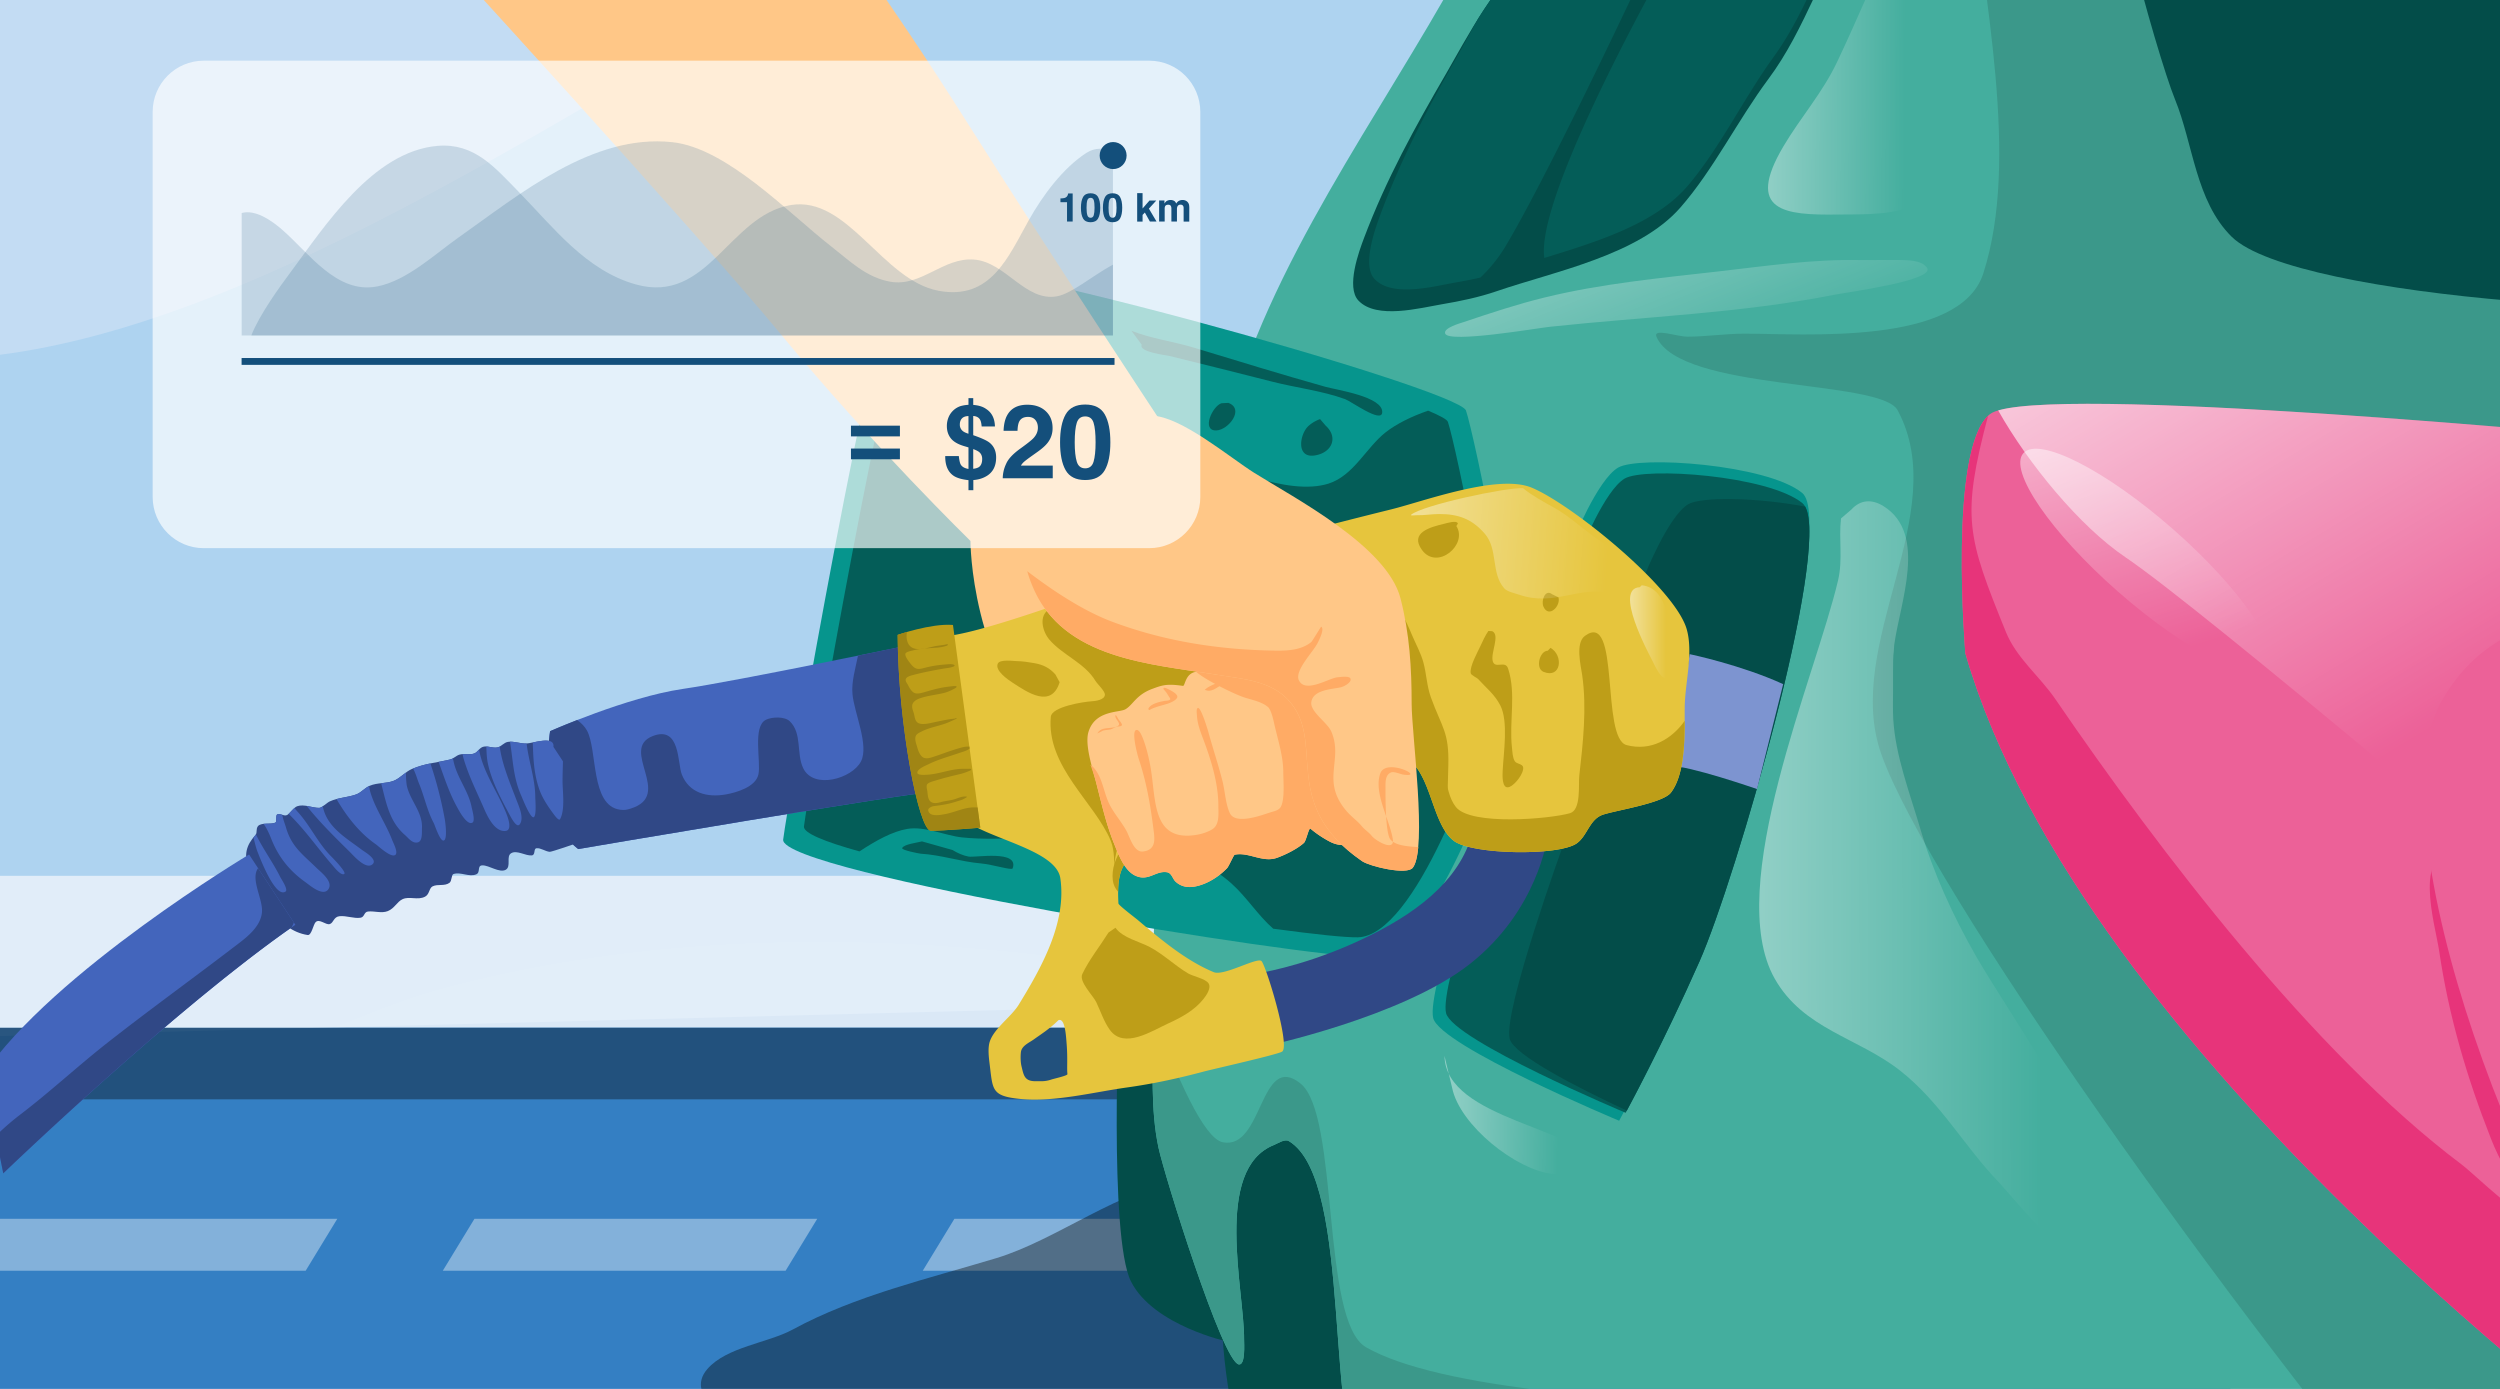 <svg id="Layer_1" data-name="Layer 1" xmlns="http://www.w3.org/2000/svg" xmlns:xlink="http://www.w3.org/1999/xlink" viewBox="0 0 4500 2500"><rect x="0" y="0" width="4500" height="2500" fill="#333333" stroke="none"/><defs><style>.cls-1{fill:none;}.cls-2{fill:#aed3f0;}.cls-3{fill:#c3dcf3;}.cls-11,.cls-12,.cls-13,.cls-14,.cls-15,.cls-16,.cls-18,.cls-19,.cls-20,.cls-21,.cls-22,.cls-23,.cls-24,.cls-25,.cls-26,.cls-27,.cls-28,.cls-29,.cls-3,.cls-30,.cls-31,.cls-32,.cls-33,.cls-34,.cls-36,.cls-5,.cls-6,.cls-9{fill-rule:evenodd;}.cls-4{clip-path:url(#clip-path);}.cls-5{fill:#2c79c0;}.cls-5,.cls-7,.cls-8{fill-opacity:0.94;}.cls-34,.cls-6{fill:#fff;}.cls-6{fill-opacity:0.39;}.cls-7{fill:#214f79;}.cls-8{fill:#e4effa;}.cls-9{fill-opacity:0.38;}.cls-10,.cls-11{fill:#034d49;}.cls-12{fill:#44ae9e;}.cls-13{fill:#3b988a;}.cls-14{fill:#ec6198;}.cls-15{fill:#e7347a;}.cls-16{fill:url(#linear-gradient);}.cls-17{fill:url(#linear-gradient-2);}.cls-18{fill:#06958d;}.cls-19{fill:#045d58;}.cls-20{fill:#ffc787;}.cls-21{fill:#304886;}.cls-22{fill:#7d94d0;}.cls-23{fill:#e6c53d;}.cls-24{fill:#be9e18;}.cls-25{fill:#ffab65;}.cls-26{fill:#4365bc;}.cls-27{fill:#a08514;}.cls-28{fill:url(#linear-gradient-3);}.cls-29{fill:url(#linear-gradient-4);}.cls-30{fill:url(#linear-gradient-5);}.cls-31{fill:url(#linear-gradient-6);}.cls-32{fill:url(#linear-gradient-7);}.cls-33{fill:url(#linear-gradient-8);}.cls-34{fill-opacity:0.67;}.cls-35,.cls-36{fill:#134f7b;}.cls-36{fill-opacity:0.17;}.cls-37{fill:#144f7b;}</style><clipPath id="clip-path"><rect class="cls-1" y="0.01" width="4500" height="2499.99"/></clipPath><linearGradient id="linear-gradient" x1="1290.85" y1="1790.2" x2="1292.04" y2="1790.2" gradientTransform="matrix(-607.4, -999.25, -999.25, 607.4, 2577393.99, 203766.64)" gradientUnits="userSpaceOnUse"><stop offset="0" stop-color="#fff" stop-opacity="0"/><stop offset="1" stop-color="#fff"/></linearGradient><linearGradient id="linear-gradient-2" x1="1291.25" y1="1790.62" x2="1292.43" y2="1790.62" gradientTransform="matrix(390.72, -658.32, -658.32, -390.72, 678053.63, 1550850.9)" xlink:href="#linear-gradient"/><linearGradient id="linear-gradient-3" x1="1290.93" y1="1790.25" x2="1292.11" y2="1790.94" gradientTransform="matrix(-780.08, -3745.19, -464.9, 6284.27, 1842972.55, -6414037.01)" xlink:href="#linear-gradient"/><linearGradient id="linear-gradient-4" x1="1291.3" y1="1789.44" x2="1292.48" y2="1788.86" gradientTransform="matrix(-976.56, -361.56, -581.99, 606.68, 2305660.9, -618050.38)" xlink:href="#linear-gradient"/><linearGradient id="linear-gradient-5" x1="1291.75" y1="1790.12" x2="1292.93" y2="1790.6" gradientTransform="matrix(-519.28, -617.79, -309.47, 1036.63, 1227655.5, -1056637.03)" xlink:href="#linear-gradient"/><linearGradient id="linear-gradient-6" x1="1298.79" y1="1794.03" x2="1299.98" y2="1794.72" gradientTransform="matrix(-84.35, -437.24, -50.27, 733.67, 202737.71, -747200.87)" xlink:href="#linear-gradient"/><linearGradient id="linear-gradient-7" x1="1291.95" y1="1790.56" x2="1293.13" y2="1791.23" gradientTransform="matrix(-383.61, -1296.35, -228.62, 2175.22, 908393.66, -2219885.94)" xlink:href="#linear-gradient"/><linearGradient id="linear-gradient-8" x1="1292.64" y1="1790.74" x2="1293.82" y2="1791.34" gradientTransform="matrix(-314.51, -555.08, -187.43, 931.4, 744995.42, -948352.05)" xlink:href="#linear-gradient"/></defs><g id="c73"><rect class="cls-2" y="0.01" width="4500" height="2499.99"/><path class="cls-3" d="M0,1887.85c57.7,26.51,124.42,45.9,203.46,53.81,210.9,21.06,400-110.16,595.73-162.5,621.37-166.18,1348.17-64.44,1946.65,139.72,335.43,114.41,612.87,384.54,916.08,581.12H0ZM4500,901.56c-238.87-49.33-495,18.5-795.07-134.77C3354.83,588,3291.86,249.3,3130,0H4500ZM1384.1,0C960.44,238.92,447.85,581,0,638.58V0Z"/><rect class="cls-1" y="0.01" width="4500" height="2499.99"/><g class="cls-4"><path class="cls-5" d="M-42.87,1865.91,3263,1780.08l850.88,814.12-4329.79,57.65Z"/><polygon class="cls-6" points="-9.92 2193.9 607.12 2193.9 550.17 2287.36 -66.87 2287.36 -9.92 2193.9"/><polygon class="cls-6" points="853.97 2193.9 1471 2193.9 1414.06 2287.36 797.02 2287.36 853.97 2193.9"/><polygon class="cls-6" points="1717.88 2193.9 2334.92 2193.9 2277.97 2287.36 1660.93 2287.36 1717.88 2193.9"/><rect class="cls-7" x="-78.58" y="1849.57" width="2312.36" height="129.25"/><rect class="cls-8" x="-78.58" y="1576.49" width="2312.36" height="273.08"/><path class="cls-9" d="M2131.46,2125.22c-113,13-227.77,106-337.84,139.35-122,36.95-254.37,67.45-366.72,128.58-44.69,24.31-119.09,31.12-153.75,71.19-21.21,24.5-10.86,49.38,11.66,68,83,68.71,168,114.68,273.56,139.85,153.94,36.69,316.61,9.84,472.61,20.28,186.7,12.51,375.81,50.21,563.2,44.86,29.36-.86,70.46-27.59,78.77-57.72,38.63-139.8-162.44-351.89-251.09-442.39"/><ellipse class="cls-10" cx="2395.42" cy="2327.17" rx="197.51" ry="480.23"/><path class="cls-11" d="M2014.63,1806s-19.2,420.78,21.15,500.66,176,108.81,176,108.81L2254.25,1870Z"/><path class="cls-12" d="M2626.84-51.43c-140.27,255.49-346.83,530.9-418.6,818.56-33.11,132.75-24.39,270.19-52.17,402.4-9.59,45.74-32.09,88.21-41.85,134.55-37.42,177.89-38.71,365.29-38.73,546.83,0,71.34-5,145,9.75,214.82,10.11,47.93,115.28,385.94,144.64,390.25,12.28,1.8,9.43-38.17,9.49-44.51.72-87.82-55.71-307.09,53.88-350.53,6.63-2.63,19.15-11.45,26.71-6.93,118.06,70.59,60.61,544,142.35,614.44,98.68,85,479.1,94.15,603.55,98.81,412.77,15.38,825.31,33.24,1238,50.29,109.22,4.49,440.73,55.78,529.69-19.79,45.95-39,41.74-278.88,48.6-342.67,35.95-334.3,44.15-674.24,50.7-1010.32,4.15-214,7.34-427.36,19.59-641.13,8.5-148,18.37-298.29,10.86-446.41-8-158.08-.08-395.1-97.32-531.25-31.55-44.16-88.49-87-140.93-100.9C4579.3-313.64,4405.93-300.1,4257-304c-160.8-4.22-320.83-20.2-481.81-13.7"/><path class="cls-13" d="M2075.51,1822.72c42.57,116.26,91.42,226.58,125.49,233.36,72.79,14.52,66.62-164.45,139.87-105.82,70.53,56.5,36.56,428.21,118,474.79,261.6,149.75,1403.55,107.79,1737,93.75,135.44-5.7,277.63-41.52,413.26-28.53,52.68,5,186.13,181.35,243.26,273.71-5.12,15.54-11.28,27.38-18.84,33.78-89,75.57-420.47,24.28-529.69,19.79-412.67-17.05-825.21-34.91-1238-50.29-124.45-4.66-504.87-13.85-603.55-98.81C2380.57,2598.06,2438,2124.6,2320,2054c-7.56-4.52-20.08,4.3-26.71,6.93-109.59,43.44-53.16,262.71-53.88,350.53-.06,6.34,2.79,46.31-9.49,44.51-29.36-4.31-134.53-342.32-144.64-390.25-14.74-69.84-9.75-143.48-9.75-214.82Q2075.49,1836.84,2075.51,1822.72Z"/><path class="cls-13" d="M3542.36-263.72C3571.74,1.53,3635.71,286.72,3570,492c-41.93,131-323.32,108.58-429.94,108.58-33.86,0-68.49,5.39-102.94,5.42-18.45,0-62.9-16.3-55.34.59,43.92,98.41,403.74,75.82,433.93,131.82,99.6,184.73-99,420.76-29.6,618.35,83.59,238,628.22,1005,1020.37,1469,143.94,13,358.14,30.5,427-28,45.95-39,41.74-278.88,48.6-342.67,35.95-334.3,44.15-674.24,50.7-1010.32,4.15-214,7.34-427.36,19.59-641.13,8.5-148,18.37-298.29,10.86-446.41-8-158.08-.08-395.1-97.32-531.25-31.55-44.16-88.49-87-140.93-100.9C4579.3-313.64,4405.93-300.1,4257-304c-160.8-4.22-320.83-20.2-481.81-13.7Z"/><path class="cls-11" d="M3805.14-353.6c-44,23.92,77.74,453.82,109.73,532.12,33.13,81.08,37.21,183.37,102,247.48C4132.39,540.47,4897.2,582.45,5051,536.55c52.79-15.75-97.69-428.93-129.62-520-137.5-392-423.23-569.39-839.57-525.74"/><path class="cls-14" d="M4758.22,2634.67S3747.28,1901.34,3537.64,1176.12c0,0-31.34-370.27,44.05-430.51s1157.82,44.13,1157.82,44.13l118.87,1102.39Z"/><path class="cls-15" d="M3578.58,748.31c-48.5,183.29-38,216.72,32,389.18,19.2,47.35,60.89,79.71,89.2,121.12,187,273.47,464.33,636.56,730,836.6,29.33,22.08,108.82,104.43,146.33,104.75,6,.06-25-39.13-27.51-41.9-28.2-31.47-49.25-68.85-64.82-108.36-43.51-110.37-76.11-221.08-93.27-337.95-6.81-46.42-52.09-193.31,41.23-176,53.65,10,199.25,303,228.55,349.7,63.35,100.92,105.06,199.82,157.87,304.82l-59.94,444.39S3747.28,1901.34,3537.64,1176.12C3537.64,1176.12,3507.19,816.08,3578.58,748.31Z"/><path class="cls-16" d="M3596.7,738.76c151-44.65,1142.81,51,1142.81,51l71.36,661.7-188.25,204.19s-655-556.88-797-652.72C3743.51,947.5,3650.64,834.53,3596.7,738.76Z"/><ellipse class="cls-17" cx="3862.31" cy="1009.17" rx="74.91" ry="292.9" transform="translate(556.44 3246.82) rotate(-48.74)"/><path class="cls-14" d="M4787.66,2499.59C4544.38,2226.71,4269,1486.23,4394,1263.54s383.7-133.25,383.7-133.25S5030.93,2772.47,4787.66,2499.59Z"/><path class="cls-18" d="M2831,974.52s44.31-110.88,81.58-132.82,267.57-6,331.22,45.45-122,693-191.85,849.79-137.5,280.39-137.5,280.39-322-134.33-334.68-184.77S2680.35,1471,2680.35,1471Z"/><path class="cls-19" d="M2845.53,990.44s42.81-107.67,78.8-129,258.44-5.8,319.91,44.12S3126.37,1578.53,3059,1730.76,2926.14,2003,2926.14,2003s-311-130.44-323.25-179.42S2700,1472.52,2700,1472.52Z"/><path class="cls-11" d="M2928.25,1999.13c-90.4-42.19-203.56-100.21-210.85-129.37-12.26-49,97.15-351.09,97.15-351.09L2960,1036.59s42.81-107.67,78.81-129c23.33-13.81,125.09-12.14,210.51,4.35,45.22,82.22-125.09,671.35-190.4,818.8C2998.59,1867,2939.94,1977.37,2928.25,1999.13Z"/><path class="cls-18" d="M1623,476.19c-44.74,44.4-206.24,975.7-213.29,1035S2357.17,1725.53,2467,1722.76s229.32-344.83,252.08-435.39-66.35-508.15-80.34-548.49S1667.7,431.79,1623,476.19Z"/><path class="cls-19" d="M1547,1532.53c-62.73-17.47-101.28-33.19-99.89-44.93,6.68-55.93,159-934.17,201.15-976,9.46-9.38,62.11-4,138.33,10.36,20,11,38.31,25,46.65,39.69,27.26,48,1.93,118.52,29.35,167.62,19.6,35,224.53,73.56,269.38,87.09,68.84,20.76,185.17,77.47,259.29,54.16,45.07-14.18,68-65,102.87-92.33,19-14.93,46-28.48,76.51-39,21.39,8.92,34.08,15.88,35.55,20.15,13.19,38,97.21,431.83,75.76,517.23s-134.12,408-237.71,410.59c-21.53.54-77.45-5.34-152.44-15.5-27.61-24.13-47.58-56.68-75.28-81.5-70.83-63.52-174.66-74.09-265.59-82-72.41-6.3-146.06,6.61-218.74-.79-31.36-3.19-67.37-20.82-99.22-15.31C1606.2,1496.63,1577,1512.83,1547,1532.53Z"/><path class="cls-19" d="M2376.12,754.39a63.31,63.31,0,0,0-20.83,12.3c-16,14.63-22.76,58.26,10.91,53.18,31.85-4.8,42.92-33,20.08-53.59"/><path class="cls-19" d="M2198.59,725.85c-16.65,5.44-36.38,49.86-9.27,48.94,22.22-.75,51.39-38.83,21.66-49.6"/><path class="cls-19" d="M2036.56,595.39c36.14,14.35,75.31,19.1,112.62,30.43,78.93,24,157.45,48.2,236.59,70.43,20.05,5.63,105.2,17.89,102.17,46.59-2,19.06-55.58-20.36-66.78-24.43-41.8-15.15-87.72-20.32-130.88-31.36q-92.3-23.59-184.9-46.22c-6.06-1.5-56.49-7.11-50.3-20.36"/><path class="cls-19" d="M1659.6,1514.52c-6.92,2-33.51,5.11-35.66,12.17-1.1,3.66,30.75,9.8,33.52,10,36,2.08,71.39,14.26,108,17.47,22,1.93,55.82,13.13,57.35,8.86,12-33.73-67.37-19-79.19-21.15-10-1.8-20.43-6.46-29-11.83"/><path class="cls-20" d="M766.19-114.58s484.6,528.52,643.55,721.31,337.1,367,337.1,367-.67,224,147.12,370.94l499.43-237-306.7-353s-191-289-344.65-532.41-272.33-399.2-272.33-399.2Z"/><path class="cls-21" d="M2261.83,1752.32s75.52-10.82,170.21-52.61,182.68-98.71,213.43-184.88l139.7-7.06s-17,130.77-139,227.08S2273.76,1884,2273.76,1884Z"/><path class="cls-22" d="M3041.35,1177.45s92.47,19.28,168.36,54c0,0-30.5,121.81-47.05,188.88,0,0-124.55-43.27-156.37-41.31C3006.29,1379,3034.92,1225.07,3041.35,1177.45Z"/><path class="cls-23" d="M1684.21,1145.63c49,5.66,232.59-63,280.69-78.28,177.69-56.44,358.33-105.72,539.21-150.47,58.79-14.55,191.76-64.19,252.64-39.21,71.37,29.27,257.64,180,279.24,254.63,12.39,42.76-3,97-3.51,140.52-.4,42.94,3.19,117.06-24.74,153.81-14.43,19-96.57,31.46-121.85,39.57-24.91,8-28.12,37.61-47.48,51.63-32.28,23.4-188.33,20.48-221.12-4-44.53-33.25-39.62-140.25-100.91-155.66-43.24-10.88-94,8-134.12,21.36-88.79,29.63-181.66,51.27-265,95.27-18.61,9.81-30.16,28.48-47.35,39.78-51.44,33.8-59.81,52.56-56.72,111.63.16,3.2,30.64,26.23,34.66,29.64,40.94,34.57,86.75,73.34,137,94.08,18,7.42,77.32-27,85.65-20.19,7.91,6.51,52.09,151,37.64,163-5.92,4.93-126.19,32-140.85,35.94-45.9,12.3-91.61,22.2-138.63,28.76-61,8.51-131,26.9-193.26,20.55-51.48-5.26-48.21-16.73-54.16-63.66-1.39-11.08-3.43-28.12.43-39.64,8-23.93,38.66-44.45,52-66.14,39.67-64.8,86.8-147,74.93-227.74-7.75-52.56-138.07-72.12-175-107.81-23-22.29-50-207.1-52.25-233.08Zm221,690.7c-16.68,16.3-30.8,24.87-44.34,34.61-8.34,6-21.88,11.32-23.25,23-.85,7.58-.69,18.2,1.13,25.48,3.67,14.85,4.74,26.35,23.7,26.75,4.15.08,8.34,0,12.49,0a53.83,53.83,0,0,0,17.48-3c6.49-2.07,29.38-6.93,29-9.86-1.29-9,.62-27.66-1.37-53C1918.84,1865.6,1917.39,1831.68,1905.17,1836.33Z"/><path class="cls-24" d="M2006.75,1573.56c-2.15-20.32.48-41-7.56-60.49-28.18-68.14-116.14-133.15-107.69-223,1.71-18,58.87-26.85,73.08-27.7,6.59-.39,23.45-2.24,24.23-11.59.57-6.64-13.59-19.52-16.91-25.08-19.49-32.55-59.57-46.62-83.17-74.53-12.51-14.85-20-43.8,1-55.15,35.15-19,111.42,4.73,148,10.84,83.27,13.91,177.56,36.68,261.47,13.26,64.74-18.07,120.83-101.31,190.72-53.2,25.6,17.63,39.86,47.72,51.44,75.61,6.81,16.35,15.95,32.39,20.65,49.55,5.71,20.83,6.14,42.5,13.53,63,20.06,55.42,33,61.7,31.45,122.82-.35,14.18-1,61.37-3.11,47.51C2575.6,1239.58,1983.67,1359.76,2006.75,1573.56Z"/><path class="cls-24" d="M1899.75,1214.1c-10.53-12-22.14-17.64-38.2-20.5-10.13-1.82-21.37-3.45-31.82-3.6-5.07-.07-30-3.74-33.73,4.5-5.65,12.56,18.39,29,26.92,34.5,25.87,16.75,69.33,47.25,84.42-1"/><path class="cls-24" d="M2624.18,942.41c-1.71-6.64-20.61-.56-24.5.36-25.34,6-62.73,16.05-40.16,47.12,27.4,37.66,83.29-9.68,61.9-43"/><path class="cls-24" d="M2793.91,1069.7c-12.65-10.21-20.35,11.77-15.71,22.23,9.54,21.6,31.71-1.38,27-16.71"/><path class="cls-24" d="M2786,1171.29c-14.82.14-22.73,31.9-7.77,38,32,13.12,36.56-29.53,12.68-43.16"/><path class="cls-24" d="M2679.09,1135.75c-5.85,8.61-10.22,18.15-14.56,27.59-4.83,10.48-19.38,36.32-17.27,48.29.7,4,11,7.92,13.73,11,14.5,16.14,29.28,27.07,39.57,47.13,14.8,28.74,5.82,85.33,4.26,117.45-.27,6-2.3,35,12.26,29.26,10.24-4,26.32-24.76,24.55-35.46-1-6.29-11.85-5.64-15-10.79-4.15-6.76-4.21-16.66-5.09-24.35-5.34-46.95,7.93-96.94-7-142.56-5-15.3-22.9,1.08-27.4-12.55-4.88-14.8,13.75-47.56-1.15-54.64"/><path class="cls-24" d="M1995.33,1678.53c-15.2,24.4-34.93,48.82-47.21,74.84-6.44,13.69,19.62,38.87,25.17,50.57,7.91,16.58,13.43,34.29,24.15,49.48,25.53,36.07,76.6,1.79,106-11.54,23.27-10.56,46.92-23.54,62.89-43.79,4.86-6.15,14.43-19.51,9.12-27.93-5.42-8.6-28.18-12.79-37.19-18.18-23.75-14.22-43.72-34-68.55-47.26-18.79-10.06-48.55-16.23-61.92-34.77"/><path class="cls-24" d="M2012.62,1605.42c-5.12-6-8.66-12.9-9.57-20.83-9.52-82.63,132.59-151.74,193.5-180,85-39.46,278.52-105.48,371.66-60.43,40.37,19.52,27.58,77.24,52.41,108.48,26.94,33.94,169.35,21.52,205.38,11.09,20.4-5.91,14.93-51.39,16.7-67.19,6.68-59.21,13.86-122.07,5.17-181.74-2.49-17.24-12.54-57.27,5-70.22,64.07-47.3,28.2,184.3,75.09,196.6,43.81,11.49,81.1-10.69,104.5-43.67-.08,42.75-1.6,98.75-24.71,129.16-14.43,19-96.57,31.46-121.85,39.57-24.91,8-28.12,37.61-47.48,51.63-32.28,23.4-188.33,20.48-221.12-4-44.53-33.25-39.62-140.25-100.91-155.66-43.24-10.88-94,8-134.12,21.36-88.79,29.63-181.66,51.27-265,95.27-18.61,9.81-30.16,28.48-47.35,39.78C2025,1544.06,2012.91,1562.1,2012.62,1605.42Z"/><path class="cls-20" d="M1959.22,1317.59c-6.84,22.67,7,64.67,13.8,90.9,9.3,36,17.86,74.24,31.8,108.79,7.48,18.54,18.23,48.69,37.77,58.42,24.37,12.11,37.29-9.13,58.18-5.63,8,1.34,10.05,11.8,14.85,16.45,9.65,9.33,22,11.66,35.09,9.24,21.69-4,42.68-17.35,57.91-33,3.27-3.36,12-23.88,13.78-24.26,25.09-5.44,50.29,14.91,76.27,5.49,15-5.43,36.27-15.85,48.34-26.76,4.07-3.68,8.09-24.68,11.2-25.78.64-.24,2.44,1.72,2.84,2a197.7,197.7,0,0,0,33,21.69c38.92,19.81,74-12.47,79.38-50.1,9.54-66.64,6.19-135.74-1.16-202.26-3.51-31.91-13.4-73.56-43.08-92.39-36.67-23.26-92.22-.29-131.52-.22-8.53,0-32.9,1.06-38.29,10-4,6.56,3.46,16-2.73,21.84-4.83,4.54-12.22,4.16-18.42,5.5-28.68,6.16-59.22-4.44-87.56,2.17-17.5,4.08-17.47,25.44-21.36,24.89-29-4.16-36.94-1.41-55.5,5.49-28.74,10.69-34.5,28.82-48.06,36.62C2014.68,1283.07,1971.15,1278,1959.22,1317.59Z"/><path class="cls-25" d="M1975,1320.19c6.48-10,14.12-8.74,25.3-10.22,4-.52,10.7-1,13.43-4.7,3.36-4.58-8.65-12.6-5.71-17.89.75-1.34,4.59,6.33,4.94,6.92,1.07,1.79,8.34,9.27,6.27,11.58-1.55,1.76-6.14,1.71-8.34,2.15-4.18.84-7.66,3.8-11.79,4.91-5.07,1.35-12.74.47-16.89,3.94"/><path class="cls-25" d="M2066.75,1276.38c3.21-9.7,21.12-13.25,29.59-14.79,3-.54,7.54,0,9.81-2.43,1.26-1.33-1.2-3.91-1.84-4.93-2.28-3.49-4.46-7.67-7.3-10.69-1.12-1.17-3.78-3.3-2.46-5.23,1-1.5,6.67,1.25,7.72,1.85,4.23,2.38,21,9.56,16.08,16.6-3.62,5.15-11.74,8.3-17.34,10.14-10.27,3.35-23.06,5.5-32.17,11.34"/><path class="cls-25" d="M2168.59,1241.8c4.45-4.6,10.67-7.4,16.41-10,3.86-1.71,7.75-3.15,11.77-4.49a55.91,55.91,0,0,1,11.45-2.24c.16,0,3.48-.83,3.48.07,0,3.18-8.18,5.51-10.32,6.47-9.28,4.16-17.4,13-27.93,11.53"/><path class="cls-25" d="M2153,1209.18l.16.14c15.39,13.76,62.33,37,82,44.42,15.79,6,33.35,7.79,46.84,18.58,6.16,4.92,10.1,23.65,11.77,31.14,6.54,29,16.19,57.34,16.16,87.37,0,14.36,3,48.11-4.47,61.42-3.7,6.6-11.64,7.76-18.21,9.84-15,4.75-63.78,23.66-73.75,1.16-7.72-17.45-8.36-38.76-13.06-57.35-7.47-29.59-17.29-58.75-25.38-88.21-1.24-4.53-13.22-44.53-18.74-43.36-3.62.76-1.93,11-1.83,13.34.67,14.54,6,28.7,11.1,42.19,14.35,37.93,27.46,79.89,27.46,120.93,0,13.5,2.65,33.87-11.29,42.15-9.38,5.57-20.16,8.71-30.86,10.22-79,11.11-69.51-66.74-80.37-124.64-3.19-17-7.67-36-14.34-51.94-1.42-3.41-5.55-13.49-10.67-12.67-9.87,1.59,2.17,45.9,3.94,51.26,13.59,40.88,20.75,80.08,26.14,122.62,2.52,19.76,7.56,41.52-17.91,44.91-16.6,2.21-24-25.86-29.87-36.72-8.93-16.61-22-30.85-30.53-47.71-8.21-16.21-10.91-34.63-18.64-51.07-3.21-6.88-8.73-15.66-15.87-20.67,3.76,10.71,7.54,21.36,10.27,32,9.3,36,17.86,74.24,31.8,108.79,7.48,18.54,18.23,48.69,37.77,58.42,24.37,12.11,37.29-9.13,58.18-5.63,8,1.34,10.05,11.8,14.85,16.45,9.65,9.33,22,11.66,35.09,9.24,21.69-4,42.68-17.35,57.91-33,3.27-3.36,12-23.88,13.78-24.26,25.09-5.44,50.29,14.91,76.27,5.49,15-5.43,36.27-15.85,48.34-26.76,4.07-3.68,8.09-24.68,11.2-25.78.64-.24,2.44,1.72,2.84,2a197.7,197.7,0,0,0,33,21.69c38.92,19.81,74-12.47,79.38-50.1,9.54-66.64,6.19-135.74-1.16-202.26-3.51-31.91-13.4-73.56-43.08-92.39-36.67-23.26-92.22-.29-131.52-.22-8.53,0-32.9,1.06-38.29,10-4,6.56,3.46,16-2.73,21.84-4.83,4.54-12.22,4.16-18.42,5.5C2210.33,1213.51,2180.68,1203.63,2153,1209.18Z"/><path class="cls-20" d="M1994.55,790.74c-41.93,15.92-78.52,47.42-104.18,84.36C1870.72,903.38,1854,934,1847.1,968c-6.65,32.57-.72,58.58,12.17,89,55.09,130,211.23,137.82,333.69,157.92,41.77,6.85,91.34,10.25,123.32,42.39,74.93,75.28-18.2,187,135.52,292.79,13.57,9.34,80.64,25.61,91.23,11.76,26.49-34.66-2-240.77-2.06-294.47,0-64.85-3.65-126.56-20.08-190.41-24.18-94-191.07-180.56-263.24-225.86-43.51-27.31-132.43-102.18-184.36-102.85"/><path class="cls-25" d="M1849,1028.1c45.31,34.56,100.4,71.37,153.54,91.23,93.16,34.81,189.29,49.84,288.73,51.78,23.43.45,49.62.11,69-15.39,1.63-1.31,17.48-27.8,17.8-27.64,6.91,3.8-4.4,25.34-6.12,28.88-7.85,16.17-42.46,50.24-33.91,67.69,11.72,23.94,54.4-4.33,69.49-5.51,4.48-.35,20.88-3.11,23.27,2.28,3,6.85-11.93,14.4-16.81,15.57-16,3.84-50,4.13-53.59,26.4-2.9,17.67,28.79,36.71,36,53.55,22.17,51.49-19.84,88,27.59,143.29,8.31,9.7,19.3,17.29,27.29,27,5.36,6.5,12.71,10.86,18,17.53,6,7.64,36.46,26.1,38,10.42a23,23,0,0,1-4.42-4c-4.45-5.17-6.68-22.93-7.83-41.88-9.17-26.56-18.58-54.82-10.45-77.22,10.4-28.74,83.08,8.28,41.41,2.2-5.54-.81-16.7-6.17-22.22-3.88-10.54,4.39-9.87,17.91-9.87,27.27,0,8.53-.1,30.79,1.13,51.63,5.15,14.86,10.21,29.18,12.09,41.64a16.15,16.15,0,0,1,.16,4.2c11.15,7.69,30.32,8.56,45.6,9.72-1.63,17.19-4.69,30.31-9.81,37-10.59,13.85-77.66-2.42-91.23-11.76-153.72-105.8-60.59-217.51-135.52-292.79-32-32.14-81.55-35.54-123.32-42.39-122.46-20.1-278.6-27.92-333.69-157.92A225.26,225.26,0,0,1,1849,1028.1Z"/><path class="cls-26" d="M1644.67,1159.53s-316.05,66-416,80.59-238.46,76-238.46,76-25.33,153.83,50.51,212.21c0,0,596.76-101.95,649.5-104.31Z"/><path class="cls-21" d="M1544.4,1180.16c-4.61,23.32-12,46.91-9.94,69.19,3.08,34,30.21,92.19,15.25,121.29-15.82,30.75-85.33,51.21-104,12-12.52-26.29-1.61-62.39-24-84.27-9.22-9.05-32-8.17-43-2.79-24.56,12-8.61,75.35-13.56,98.37-4.86,22.58-39.44,32.66-58.85,36.07-33.51,5.87-65.84-2.61-79-35.88-8-20.23-2.49-88.74-52.44-69.21-60.88,23.82,38.53,106.56-39.94,130.61-7,2.17-11,3-18.82,1.92-53.57-7.15-40.32-108-59.71-142.79-3.8-6.87-10-13.3-17.53-18.6-29.41,11.49-48.71,20-48.71,20s-25.33,153.83,50.51,212.21c0,0,596.76-101.95,649.5-104.31l-45.55-264.49S1602.66,1168.31,1544.4,1180.16Z"/><path class="cls-24" d="M1615.77,1142.83s60.1-21.14,99.57-17.92l49.16,364.94s-67.45,5.72-89.06,5.45S1616.49,1304.53,1615.77,1142.83Z"/><path class="cls-27" d="M1632.5,1137.55c-2,11.45.34,25.47,12.19,29.46a31.35,31.35,0,0,0,11.48,1.28c2.49-.34,5-.62,7.53-.87,6.52-1.09,13-2.91,18.45-4.08,6-1.29,12.17-1.68,18.2-2.82.62-.12,5.49-1.54,5.82-.38.43,1.47-3,2.53-3.81,2.78a77.64,77.64,0,0,1-17.85,3c-6.71.48-13.78.85-20.81,1.53a63.67,63.67,0,0,1-7.53.87,111.21,111.21,0,0,0-13.62,2.63c-2.71.72-11.8,2.3-12.79,5.73-1.45,5.07,7.75,16.17,10.67,19.75,9.65,11.78,16.54,7.19,30,4.19a192.08,192.08,0,0,1,27.48-4.24c5-.37,10.37-1.19,15.47-.77.85.07,5,.85,4.9,2.46-.11,1.36-3.35,2.17-4.26,2.49-5,1.81-10.24,2-15.44,2.89-18,3.18-36.3,6.62-54,11.3-4.39,1.17-15,3.31-14.39,9.83.27,2.84,2.87,5.85,4.13,8.35,2.52,5,6.94,13,12.76,14.82,5,1.57,12.36-.54,17.15-1.94,9.82-2.85,19.52-5.71,29.55-7.68,7.24-1.42,14.66-2.37,22-3.1.67-.06,6.11-.62,6.19,1s-3.89,3.5-4.93,4a75.13,75.13,0,0,1-15.74,6.72c-15,4-31.12,5.13-45.73,10.32-6.12,2.17-13.46,6.35-13.68,13.67-.16,5.14,1.8,9,3.17,13.84,1.39,5,1.68,11.47,5.63,15.3,6.73,6.55,24.12,1.61,31.74,0,8.79-1.88,17.61-3.75,26.46-5.2,3-.49,6-.74,9-1.11,1.37-.17,4.61-2,4.1-.71s-3.53,2.36-4.53,2.8c-5.17,2.29-10.08,4.69-15.44,6.61-14.37,5.16-29.35,7.38-43,14.39-3.46,1.78-8.68,3.83-10.45,7.74-2.79,6.14.78,14.67,2.44,20.56s3.8,12.21,8.34,16.7c5.3,5.25,13.59,3,19.73,1,14.63-4.75,28.87-10.38,43.67-14.83,6-1.81,12.54-3.78,18.87-4,.05,0,1.72,0,3.27.11l.46,3.29c-4.85,4.33-13.06,6.17-18.53,8.08-18.5,6.44-37.82,11.54-55.41,20.24-4.26,2.12-21.5,8.82-20.13,15.85.85,4.44,14.61,3.26,17.47,3.1,19.33-1,37.91-8.52,57.08-10.31,5.68-.53,11.45-.38,17.19-.38.59,0,5.12-.38,5.12,1.15s-3,2.57-4.16,3a101.62,101.62,0,0,1-14.07,4.93c-15.9,3.76-31.5,7.58-47.11,12.42-3.46,1.07-13.48,3.43-14.53,7.82-.94,3.88.54,7.88,1,11.7.62,4.81.67,10.16,3,14.54,4.37,8.44,14.37,6.44,22,4.26s15.69-2.53,23.38-4.85c7-2.12,15.31-6.46,23-4.65.81.19-1.2,1.16-1.85,1.65a47.91,47.91,0,0,1-4.45,2.48c-3.62,2.14-8,2.93-12,4.25-14,4.67-27,6.76-41.58,8.49-3,.36-10.89,3.39-9.92,8,2.49,11.8,21.12,8,28.84,6.66,14.53-2.44,27.72-8.59,42-11.29a71.6,71.6,0,0,1,18-.88l4.9,36.26s-67.45,5.72-89.06,5.45-59-190.77-59.67-352.47C1615.77,1142.83,1622.31,1140.52,1632.5,1137.55Z"/><path class="cls-21" d="M996.16,1344.29c2.68-20.71-37.21-6.44-48.39-6-10.91.47-23-4.56-33.43-2.94-7.37,1.15-11.85,8.44-18.9,9.92-8,1.7-16.14-2.57-24-1.48-8.23,1.13-11.12,10-18,12.49-8.18,2.91-17.51-.26-25.87,1.89-6.65,1.73-10.4,7.25-17.85,9-23.22,5.52-44.4,6.92-67.94,16.8-12.38,5.19-21.58,17.19-33.62,21.63-13.51,5-28.79,2.93-42.68,8.77-8.84,3.73-15.54,12.36-24.12,15.49-15.47,5.65-32.28,5.63-48,12.75-4.48,2-14,11.5-18.82,11.54-12.54.12-27.24-7.31-39.65-2.91-6.16,2.19-13.83,13.7-18.23,15.85-5.52,2.7-12-3.59-17.34-1.3-3.81,1.61-.54,13.7-3.6,14.9-8.92,3.51-18.71.1-27.8,3.86s-3.64,13.79-8.25,18.8c-16.38,17.79-21.8,36.22-11.13,61.7,19.17,45.74,50.4,109.69,105.25,118,7,1.05,10-18.66,14.34-23.15,6.71-6.91,18.21,5.53,25.34,3.47s6.73-13.12,17.8-14.22c12.36-1.24,25.68,4.58,37.59,2.77,7.74-1.18,5.89-10.37,13.61-11.19,11.56-1.23,24.37,3.73,35.61-.78,12-4.8,16.54-16.77,26.43-21.39,12.6-5.88,27,2.44,40.56-4.55,8.26-4.25,7.16-15.56,13.7-18.65,9.71-4.59,21.07.29,30.3-6.3,4.45-3.18,3.21-14.57,7.26-15.84,13.16-4.16,27.64,5.84,40.64.72,8.72-3.44,1-16.08,11.4-16.3,11.9-.24,30.83,14.16,41.93,7.94,10.37-5.82.18-24,9.73-29.77,10.37-6.24,25.84,5,37.18,3.91,7.13-.71,2.68-12.15,8.5-12.88,7.56-.94,16.09,5.94,23.91,6.44,3.09.2,50.32-15.94,50.67-16.28,8.39-8.53,4.8-28.88,3-39.14-5.41-31.06-14.45-61.55-19.86-92.27"/><path class="cls-26" d="M460.71,1501.83a8.44,8.44,0,0,1-1.07,1.58c-1.24,1.32-2.39,2.64-3.49,4,2.6,9.52,4.69,19.33,8,27.33,2.84,6.85,31.1,82.82,49.83,70.08,5.31-3.61-7.74-22.56-9.62-26.34-12.68-25.52-29.84-48.64-42.68-74.54C461.41,1503.31,461.06,1502.61,460.71,1501.83ZM474.43,1483c6.38,8.28,11.88,21.93,13.73,26.61,13.06,33.28,33.16,58.11,61.74,78.37,7.48,5.31,31.15,26.3,40.91,13,10-13.56-12.84-30.78-21-38.7-25.26-24.71-45.42-38.33-55.36-73.86-1.16-4.14-5-13.74-6.36-21.68-3.05-1-6.08-2-8.84-.87-3.81,1.61-.54,13.7-3.6,14.9C488.88,1483.43,481.57,1482.08,474.43,1483ZM530,1454.41c-3.65,3.13-7.37,7.66-10.4,10.48,7.8,7.63,16.94,17.76,17,17.83,21.56,23.81,40.43,50.2,61.63,74.47,2.52,2.87,15.34,19.66,21.32,16,5-3.08-21.5-29.71-23.62-31.85-24.13-24.34-37.56-55.68-60.7-80.68C534.75,1460.07,532.58,1457.64,530,1454.41Zm22-3.72.37.47c23.22,29,50.62,56.07,77.08,82.08,6.11,6,28.2,32.07,40.37,23,11.75-8.76-14.1-23.23-18.41-26.51-25.74-19.63-59.12-38.25-68.77-71.78-.48-1.69-1.12-4-1.71-6.54-2.47,1.62-4.75,2.82-6.44,2.83C567.43,1454.28,559.69,1451.94,552,1450.69Zm112.41-35.8c-8.34,3.94-14.85,12-23.08,15-11.45,4.18-23.62,5.26-35.58,8.42.46.83.89,1.57,1.23,2.17,17.86,30.09,40.49,59.13,69.44,79.19,4.74,3.29,27.83,25.4,35.33,19,5.23-4.5-3.83-21.39-5.68-26.24-11.29-29.66-31.31-57.6-39.84-88A83.42,83.42,0,0,1,664.43,1414.89Zm66.4-24.38c-7.5,5.51-14.42,12.1-22.68,15.15-7,2.59-14.5,3.28-22,4.16.43,1.85.72,3.34,1,4.23,8.53,33.19,14.48,65.31,41.64,88.83,6.48,5.61,13.67,16.18,23.64,13.28,8.47-2.45,6.78-18.66,7.13-25.62,1.45-29.27-22.44-50.64-27.5-77.67A137.25,137.25,0,0,1,730.83,1390.51Zm43.92-16.28a177,177,0,0,0-31.26,9.09c4.48,7.6,8,20.35,10.19,25.57,10,23.7,14.85,49.67,27,72.44,2.09,3.94,11.13,32.62,17.72,31.69,7.7-1.08,3-34.12,2.28-38.22A724.41,724.41,0,0,0,774.75,1374.23Zm87.55-25c-2.76,2.77-5.25,5.81-8.87,7.1-6.54,2.32-13.83.76-20.75,1.15a71.5,71.5,0,0,0,1.61,7.32c9.09,31.18,23.46,59.54,36.35,89.23,5.77,13.31,19.25,44.09,39.52,41.62,14.56-1.78,1.23-31.49-1.42-37.72-14.56-34.11-36.41-65-45-101.69C863.19,1354,862.71,1351.61,862.3,1349.23Zm13.09-5.54c.37,11.56,1,22.7,3,31.56,6.94,31.56,23.13,61.94,38.31,90.3,4.12,7.7,13.37,25.26,18.71,18.34,8.63-11.21-1.53-32.81-5.71-43.79-11.32-29.75-26.06-64.18-30.21-96.28a15.32,15.32,0,0,1-4,1.5C888.76,1346.74,882,1344,875.39,1343.69Zm-60.19,21.36a21.27,21.27,0,0,1-5.49,2.18c-6.87,1.64-13.57,2.91-20.19,4.15,9.92,27.3,18.9,55.43,32.81,80.66,2.39,4.36,18.18,35.2,28.31,28.52,5.12-3.4-.88-23.51-1.71-27.81-5.58-28.91-26-52.4-32.39-81.79C816.17,1369.19,815.68,1367.2,815.2,1365.05ZM959,1336.44c.91,28.07,1.74,54.6,11.21,82.88,5.55,16.65,16.14,32.4,26.59,46.39.91,1.19,9.09,12.9,11.37,8.69,9.38-17.21,4.4-49.72,4.4-68.79,0-11.48.48-23.32.75-35.22l-17.19-26.1C998.23,1328.3,974.9,1333.17,959,1336.44ZM918,1335.09c5.66,34,5.63,64.76,20.64,98,1.64,3.63,15.69,39.84,21.85,37.91,5.71-1.78,3-32,3-36,0-32.51-11.82-64-15.57-96.64h-.11C938.12,1338.76,927.48,1334.86,918,1335.09Z"/><path class="cls-26" d="M448.32,1538.11S95.2,1749.22-29.95,1934.47L5.87,2112s308.76-297.26,525.75-447.4Z"/><path class="cls-21" d="M464.54,1562.76c-14.42,20,9.65,56.51,6.92,80.17-3.19,27.48-30.35,46.39-50.59,61.88-75.33,57.59-152.46,113.27-227.07,171.8-54.1,42.46-104.58,89.62-159.35,131.18a467.84,467.84,0,0,0-42.17,36.86L5.87,2112s302.43-291.16,519-442.71c1.42-2.86,2.79-5.74,4.15-8.64Z"/><path class="cls-11" d="M2761.31-78.46c-59.11,25.38-126.78,156.81-157.66,209.85-57.05,98.09-108.1,190.38-148.26,296.64-9.3,24.56-32.89,88.91-10.21,113,32.49,34.51,111.18,13.21,150.05,6.69,33.16-5.58,66.78-12.56,98.68-23.51,104.58-35.89,255.41-64.55,330.8-150.64,59.19-67.63,103.91-158.09,158-230.8,34.1-45.84,57.32-93.52,85.2-152.65,3.54-7.51,32.36-35.05,21-45.56-44.77-41.43-248.55-25.64-306-23.47C2917.2-76.43,2823.61-98.76,2761.31-78.46Z"/><path class="cls-19" d="M2664.74,499.61c-14.9,3.43-29.89,6.31-44.82,8.88-37.83,6.53-114.45,27.83-146.06-6.68-22.09-24.1.89-88.45,9.92-113,39.12-106.26,88.8-198.55,144.34-296.64,8.34-14.72,19.44-35.48,32.36-58.32,30.8-49.12,67.21-97.86,100.83-112.3,58.85-19.18,145.65-.3,210.42-.25-53.32,113.56-188.62,398.4-260.1,519.22A268.54,268.54,0,0,1,2664.74,499.61ZM3007.23-80c73.27-3.67,227.07-11.43,275.49,19.86-3.73,4.82-6.95,8.84-8,11.08C3247.6,10,3225,57.7,3191.81,103.55c-52.63,72.7-96.17,163.17-153.81,230.8-59.06,69.31-165.76,101.4-258.22,130C2765.14,364,2946.37,28.93,3007.23-80Z"/><path class="cls-28" d="M3313.82,933.15c-4.34,37.47,3.58,73.49-5.28,111.4-40.4,172.74-207.1,552.05-114.24,716.7,51.53,91.37,149.82,106.1,225.86,165.81,73.33,57.58,115.33,136.53,178.37,201.66,16.7,17.25,231,279.17,259.62,188.19,30.41-96.85-243.25-494.24-300.89-595.08C3515.65,1649,3480,1571.66,3456.5,1491.6c-18.55-63.13-44.83-131.3-48.63-197.26-1-18.14-.36-36.53-.36-54.7v-33.32c0-12.19-.05-23.78,1.44-35.79.38-3.13.19-6.3.61-9.43,10.26-75.86,60.52-200.26-19.23-250-20.76-12.94-41.43-12-57.9,6.13"/><path class="cls-29" d="M3349.68,468.11c-87.93-1.8-171.94,10.82-259,20.74-104.17,11.87-207.86,21.6-310,46.53-49.44,12.06-97.86,28.16-146.07,44.37-4.75,1.6-37.75,10.62-33.19,20.91,7.64,17.21,164.44-9.89,188.86-12.51,168.41-18.06,343.72-24.42,510-57.28,26.75-5.28,185.88-26.33,168.06-49.37-10.87-14.05-35-13-50.65-13.52"/><path class="cls-30" d="M2741.54,878.75c-31.19-1.66-180.87,30.58-201.52,47.76-2.65,2.21,6.83.81,10.25.89,13.37.31,26.73-2.09,40.15-2.15,34.94-.14,59.33,9.13,82.1,35.3,24.41,28.06,10.95,70.76,34.9,98.21,5.64,6.47,18.28,8.67,25.86,11.33,65.59,23.08,110.45-17.91,168.37-1,28.75,8.43,63.45,75.83,86.28,55.49,37.26-33.22-11.64-72.67-34.42-90.52-27.78-21.79-38-38.38-70.05-58.4-31.08-19.4-55.49-45.24-87.5-62.65C2781,904.89,2754.25,889.9,2741.54,878.75Z"/><path class="cls-31" d="M2951.55,1057c-47.09,2,15,117.19,23.41,133.6,3.07,6,13.77,30.65,23.47,30.25,12.32-.51,10.92-46.46,10.31-53.26-3.15-35-4.17-109-53.56-114.12"/><path class="cls-32" d="M3406.13-110c-33.58,74-64.45,148-99.39,221.65-26.45,55.79-65.74,99.57-96.71,152-69.2,117.11,2.55,123.67,97,122.52,46.75-.58,109.94,2.58,151.62-23.56,72.43-45.43,88-304.76,28.4-363.17-23.47-23-60.85-19.34-90.39-19.35"/><path class="cls-33" d="M2600.08,1900.67c2.05,115.59,250.14,128.6,279.63,202,4,9.86-79,11-85,10.36-65.25-6.57-167.32-87.6-180.87-154.94"/></g><path class="cls-34" d="M2160.57,201.46c0-50.9-41.19-92.22-91.93-92.22H366.7c-50.73,0-91.92,41.32-91.92,92.22v693c0,50.9,41.19,92.22,91.92,92.22H2068.64c50.74,0,91.93-41.32,91.93-92.22Z"/><rect class="cls-35" x="434.86" y="644.43" width="1571.28" height="12.32"/><path class="cls-36" d="M452.38,603.8H2003.27v-332c-15.72-5.56-32.47-6.43-47.49,3.24-42.5,27.34-79.3,77.34-103.75,121-37.83,67.55-68.81,144.88-162.68,127.36-101.09-18.87-163.23-171.66-266.11-154.29C1312.66,387.78,1274.41,548.28,1144.58,512c-90.21-25.24-148.24-102.67-211.12-166.87C891.13,301.87,854,256.91,787.6,262.57,671.22,272.51,585.1,406.36,522.49,490.7,505.23,514,467.36,565.44,452.38,603.8Z"/><ellipse class="cls-35" cx="2003.63" cy="280.02" rx="24.26" ry="24.34"/><path class="cls-37" d="M1908.8,363.93v-6.76a43.58,43.58,0,0,0,6.57-.63,9.27,9.27,0,0,0,4.87-2.65,8.75,8.75,0,0,0,1.94-3.62,8.57,8.57,0,0,0,.38-2h8.24v50.55h-10.15V363.93Z"/><path class="cls-37" d="M1963,392q4.43,0,5.79-4.62T1970.2,374q0-9.13-1.37-13.53t-5.79-4.39q-4.41,0-5.83,4.39T1955.78,374q0,8.72,1.43,13.33T1963,392ZM1980.42,374q0,12.51-3.88,19.27t-13.5,6.77q-9.61,0-13.5-6.77T1945.67,374q0-12.52,3.87-19.32t13.5-6.79q9.63,0,13.5,6.79T1980.42,374Z"/><path class="cls-37" d="M2002.62,392q4.41,0,5.79-4.62t1.37-13.33q0-9.13-1.37-13.53t-5.79-4.39q-4.41,0-5.83,4.39T1995.36,374q0,8.72,1.43,13.33T2002.62,392ZM2020,374q0,12.51-3.88,19.27t-13.5,6.77q-9.61,0-13.5-6.77T1985.25,374q0-12.52,3.87-19.32t13.5-6.79q9.63,0,13.5,6.79T2020,374Z"/><path class="cls-37" d="M2046.89,347.58h9.73v27.68L2069,361h12.26L2068,375.51l13.76,23.28h-11.95l-9.07-16.24-4.1,4.28v12h-9.73Z"/><path class="cls-37" d="M2138.24,364.35a10.9,10.9,0,0,1,2.16,4.88,34,34,0,0,1,.35,5.61l-.07,24h-10.15V374.6a8,8,0,0,0-.69-3.56c-.88-1.76-2.51-2.65-4.87-2.65a5.69,5.69,0,0,0-5.66,3.42,10.64,10.64,0,0,0-.8,4.36v22.62h-10V376.17a12.79,12.79,0,0,0-.7-4.92c-.83-1.83-2.47-2.75-4.9-2.75q-4.24,0-5.7,2.75a10.68,10.68,0,0,0-.8,4.67v22.87h-10V360.87H2096v5.54a15.64,15.64,0,0,1,3.47-4.22,13.71,13.71,0,0,1,14.49-.31,11.14,11.14,0,0,1,3.27,4.56,12.47,12.47,0,0,1,4.83-4.91,14.63,14.63,0,0,1,6.81-1.57,13.12,13.12,0,0,1,4.93,1A11,11,0,0,1,2138.24,364.35Z"/><rect class="cls-35" x="1531.72" y="766.2" width="88.14" height="19.29"/><rect class="cls-35" x="1531.72" y="807.41" width="88.14" height="19.29"/><path class="cls-37" d="M1751.81,843.85q7.13-.9,10.43-3.27c3.77-2.78,5.68-7.6,5.68-14.45,0-5.2-1.79-9.32-5.33-12.35-2.09-1.76-5.74-3.57-10.78-5.45Zm-8.58-94.93c-5.27.12-9.15,1.52-11.7,4.22s-3.83,6.37-3.83,11a14.45,14.45,0,0,0,5.74,12.08c2.08,1.63,5.39,3.15,9.79,4.54ZM1752,882.37h-8.75V864.29c-11.94-1.33-20.8-3.93-26.66-7.81q-15.46-10.46-15.18-35.61h24.46q1.22,11.45,3.47,15.35,3.57,6.09,13.91,7.9V805.33l-7.36-2.18c-11.53-3.39-19.64-8.12-24.4-14.17s-7.13-13.35-7.13-21.89a40.63,40.63,0,0,1,2.79-15.36,35.46,35.46,0,0,1,7.7-11.9,35,35,0,0,1,14.32-8.9,65.68,65.68,0,0,1,14.08-2.27V716.58h8.58v12.26q14.78,1.17,23.18,7.27,15.3,9.72,15.88,31.52H1767c-.47-5.39-1.34-9.32-2.67-11.81q-3.48-6.45-12.52-7.08v34.61q21.56,7.44,29,13.17,12.26,9.54,12.23,26.89,0,22.9-16.75,33.25c-6.84,4.24-14.9,6.73-24.29,7.45Z"/><path class="cls-37" d="M1811,835q5.48-13.17,26.08-27.89,17.82-12.81,23.07-18.35c5.39-5.76,8.06-12.05,8.06-18.9,0-5.57-1.51-10.2-4.58-13.9s-7.48-5.54-13.22-5.54c-7.88,0-13.21,2.94-16,8.81-1.62,3.39-2.61,8.78-2.9,16.17h-25.09c.46-11.2,2.43-20.25,6.08-27.16q10.35-19.71,36.69-19.72,20.77,0,33.15,11.59t12.29,30.66a41.57,41.57,0,0,1-8.7,26c-3.76,5-10,10.63-18.72,16.81l-10.37,7.36q-9.64,6.9-13.22,10a28,28,0,0,0-6,7.18h57.32v22.8h-90A61.62,61.62,0,0,1,1811,835Z"/><path class="cls-37" d="M1953.38,843c7.65,0,12.7-4,15.07-12s3.6-19.61,3.6-34.75q0-23.81-3.6-35.25c-2.37-7.63-7.42-11.45-15.07-11.45s-12.75,3.82-15.18,11.45-3.71,19.38-3.71,35.25q0,22.71,3.71,34.75C1940.63,839,1945.73,843,1953.38,843Zm45.27-46.79q0,32.61-10.09,50.23t-35.18,17.63c-16.69,0-28.45-5.87-35.18-17.63s-10.08-28.49-10.08-50.23,3.36-38.52,10.08-50.33,18.49-17.71,35.18-17.71,28.46,5.9,35.18,17.71S1998.65,774.5,1998.65,796.25Z"/><path class="cls-36" d="M435,383.42c25.07-6.79,53.81,13.65,71.83,29.13,48.76,41.89,99,117.43,172.31,103C732.74,505.07,782.92,457.3,826,427c109.44-77.11,240.17-186.52,384.09-171.1,98.57,10.57,208.78,127.35,285.43,187.1,33.52,26.14,63.24,56.28,106.84,64.07,55.9,10,95.31-44.39,151.26-39.83,56.5,4.6,92.06,76.23,148.84,66.13,26.61-4.73,64.07-37.18,100.86-57.05V603.8H435Z"/></g></svg>